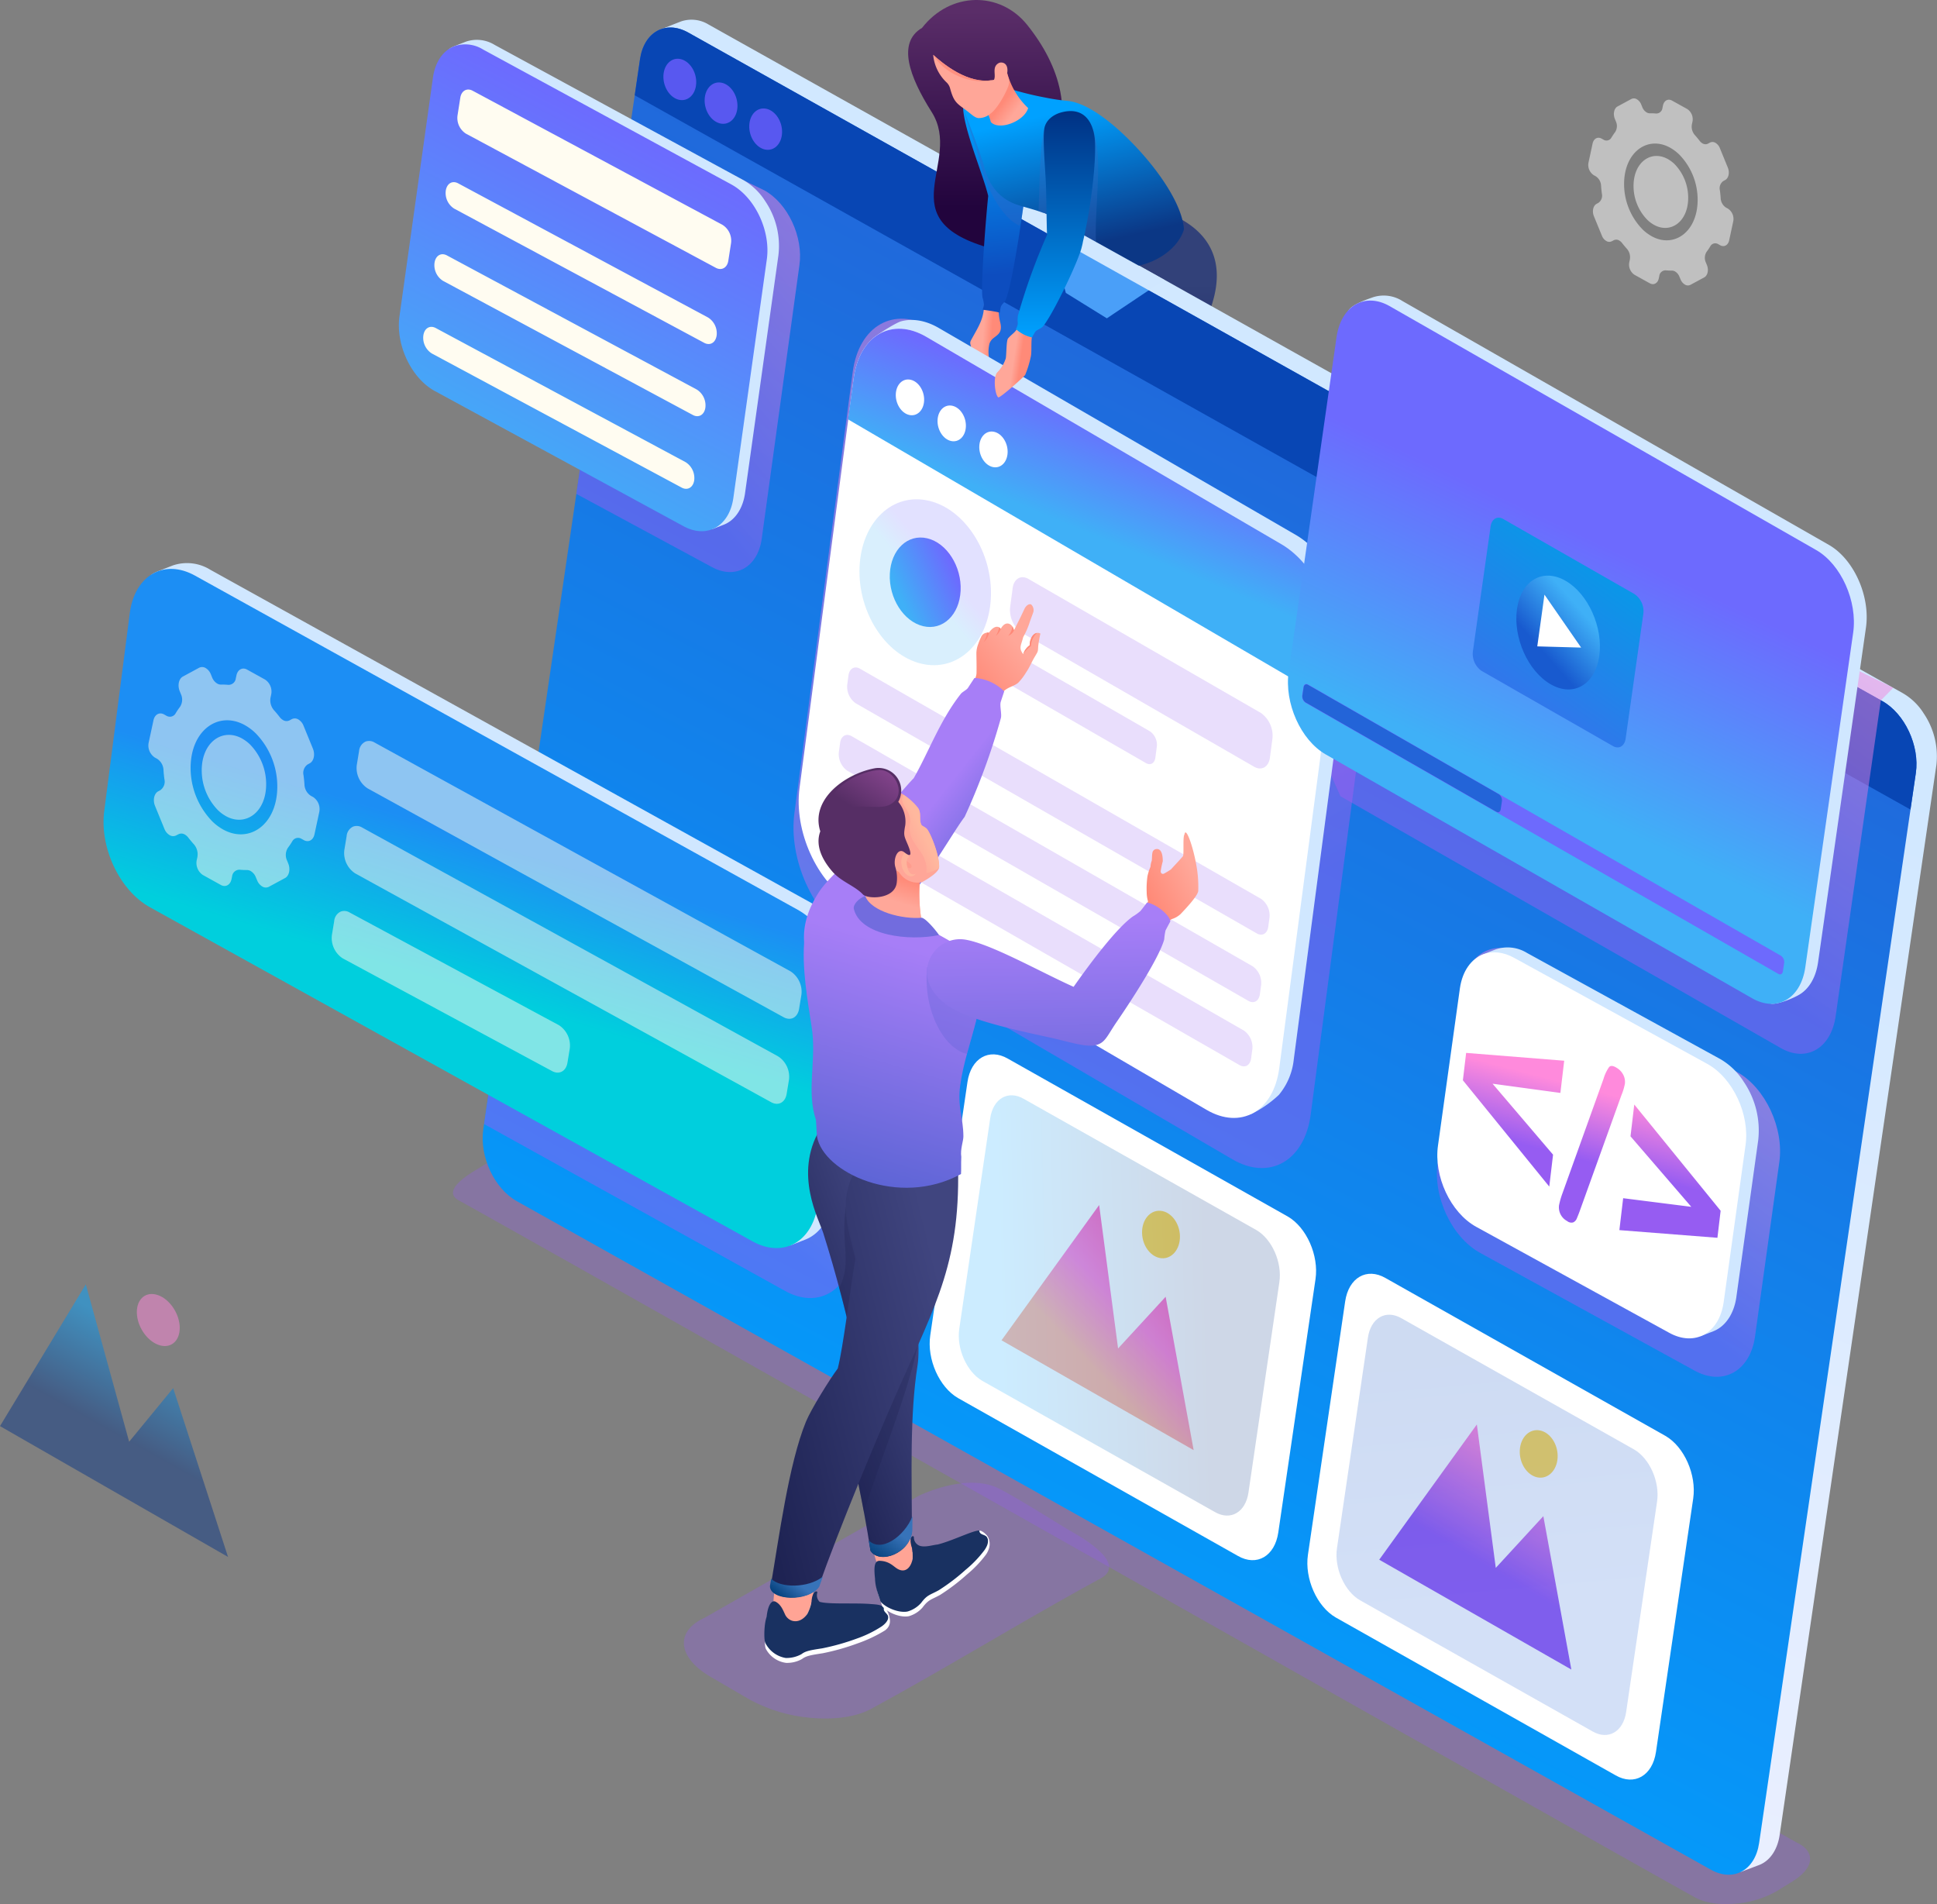 <svg xmlns="http://www.w3.org/2000/svg" xmlns:xlink="http://www.w3.org/1999/xlink" width="566.446" height="556.733" viewBox="0 0 566.446 556.733">
  <rect x="0" y="0" width="566.446" height="556.733" fill="#808080" stroke="none"/>
  <defs>
    <linearGradient id="linear-gradient" x1="0.5" y1="0.176" x2="0.5" y2="0.915" gradientUnits="objectBoundingBox">
      <stop offset="0" stop-color="#324179"/>
      <stop offset="1" stop-color="#0c124d"/>
    </linearGradient>
    <linearGradient id="linear-gradient-2" x1="0.5" y1="0.176" x2="0.499" y2="0.915" xlink:href="#linear-gradient"/>
    <linearGradient id="linear-gradient-3" x1="0.486" y1="0.295" x2="0.346" y2="0.879" gradientUnits="objectBoundingBox">
      <stop offset="0" stop-color="#d1e8ff"/>
      <stop offset="1" stop-color="#eaefff"/>
    </linearGradient>
    <linearGradient id="linear-gradient-4" x1="0.628" y1="0.18" x2="0.338" y2="0.902" gradientUnits="objectBoundingBox">
      <stop offset="0" stop-color="#2364d8"/>
      <stop offset="1" stop-color="#00a1ff"/>
    </linearGradient>
    <linearGradient id="linear-gradient-5" x1="0.403" y1="0.663" x2="0.709" y2="0.148" gradientUnits="objectBoundingBox">
      <stop offset="0" stop-color="#965cf2"/>
      <stop offset="1" stop-color="#ff8adc"/>
    </linearGradient>
    <linearGradient id="linear-gradient-6" x1="0.439" y1="0.643" x2="0.768" y2="0.166" xlink:href="#linear-gradient-5"/>
    <linearGradient id="linear-gradient-7" x1="0.408" y1="0.675" x2="0.716" y2="0.158" xlink:href="#linear-gradient-5"/>
    <linearGradient id="linear-gradient-8" x1="0.532" y1="0.401" x2="0.466" y2="0.605" gradientUnits="objectBoundingBox">
      <stop offset="0" stop-color="#1c8ef4"/>
      <stop offset="1" stop-color="#00cfdd"/>
    </linearGradient>
    <linearGradient id="linear-gradient-9" x1="0.381" y1="0.74" x2="0.822" y2="-0.004" xlink:href="#linear-gradient-5"/>
    <linearGradient id="linear-gradient-10" x1="0.636" y1="0.163" x2="0.33" y2="0.923" gradientUnits="objectBoundingBox">
      <stop offset="0" stop-color="#6d6afe"/>
      <stop offset="1" stop-color="#3fb0f7"/>
    </linearGradient>
    <linearGradient id="linear-gradient-11" x1="0.47" y1="0.583" x2="0.598" y2="0.235" xlink:href="#linear-gradient-5"/>
    <linearGradient id="linear-gradient-12" x1="0.961" y1="0.214" x2="0.547" y2="0.718" gradientUnits="objectBoundingBox">
      <stop offset="0" stop-color="#ff66bc"/>
      <stop offset="0.56" stop-color="#ff8adc"/>
      <stop offset="1" stop-color="#ffbba8"/>
    </linearGradient>
    <linearGradient id="linear-gradient-13" x1="0.775" y1="0.491" x2="0.129" y2="0.512" gradientUnits="objectBoundingBox">
      <stop offset="0" stop-color="#0b3785"/>
      <stop offset="1" stop-color="#00a1ff"/>
    </linearGradient>
    <linearGradient id="linear-gradient-14" x1="0.586" y1="0.591" x2="0.785" y2="0.162" xlink:href="#linear-gradient-5"/>
    <linearGradient id="linear-gradient-15" x1="0.515" y1="0.71" x2="0.471" y2="0.086" gradientUnits="objectBoundingBox">
      <stop offset="0" stop-color="#2364d8"/>
      <stop offset="1" stop-color="#084abf"/>
    </linearGradient>
    <linearGradient id="linear-gradient-16" x1="0.499" y1="0.081" x2="0.501" y2="0.837" gradientUnits="objectBoundingBox">
      <stop offset="0" stop-color="#5a2d68"/>
      <stop offset="1" stop-color="#22043d"/>
    </linearGradient>
    <linearGradient id="linear-gradient-17" x1="0.657" y1="0.509" x2="0.395" y2="0.469" gradientUnits="objectBoundingBox">
      <stop offset="0" stop-color="#ff8a78"/>
      <stop offset="1" stop-color="#ffa799"/>
    </linearGradient>
    <linearGradient id="linear-gradient-18" x1="0.514" y1="0.843" x2="0.496" y2="0.134" gradientUnits="objectBoundingBox">
      <stop offset="0" stop-color="#0d4dbf"/>
      <stop offset="1" stop-color="#00a1ff"/>
    </linearGradient>
    <linearGradient id="linear-gradient-19" x1="0.606" y1="0.853" x2="0.432" y2="0.198" xlink:href="#linear-gradient-13"/>
    <linearGradient id="linear-gradient-20" x1="0.398" y1="0.535" x2="0.622" y2="0.759" xlink:href="#linear-gradient-17"/>
    <linearGradient id="linear-gradient-21" x1="0.601" y1="0.77" x2="0.276" y2="-0.099" xlink:href="#linear-gradient-5"/>
    <linearGradient id="linear-gradient-22" x1="0.626" y1="0.31" x2="0.489" y2="0.566" xlink:href="#linear-gradient-10"/>
    <linearGradient id="linear-gradient-23" x1="0.595" y1="0.393" x2="0.477" y2="0.526" xlink:href="#linear-gradient-10"/>
    <linearGradient id="linear-gradient-24" x1="0.857" y1="0.286" x2="0.181" y2="0.692" xlink:href="#linear-gradient-10"/>
    <linearGradient id="linear-gradient-25" x1="0.555" y1="0.351" x2="0.43" y2="0.687" xlink:href="#linear-gradient-10"/>
    <linearGradient id="linear-gradient-26" x1="0.309" y1="0.829" x2="0.633" y2="0.197" gradientUnits="objectBoundingBox">
      <stop offset="0" stop-color="#3375eb"/>
      <stop offset="1" stop-color="#0b96e8"/>
    </linearGradient>
    <linearGradient id="linear-gradient-27" x1="0.321" y1="0.724" x2="0.675" y2="0.281" gradientUnits="objectBoundingBox">
      <stop offset="0" stop-color="#185acf"/>
      <stop offset="1" stop-color="#3fb0f7"/>
    </linearGradient>
    <linearGradient id="linear-gradient-28" x1="0.662" y1="0.557" x2="0.49" y2="0.513" xlink:href="#linear-gradient-17"/>
    <linearGradient id="linear-gradient-29" x1="0.5" x2="0.5" y2="1" gradientUnits="objectBoundingBox">
      <stop offset="0" stop-color="#002e80"/>
      <stop offset="1" stop-color="#00a1ff"/>
    </linearGradient>
    <linearGradient id="linear-gradient-30" x1="0.704" y1="0.221" x2="0.253" y2="0.779" gradientUnits="objectBoundingBox">
      <stop offset="0" stop-color="#40457f"/>
      <stop offset="1" stop-color="#1e2353"/>
    </linearGradient>
    <linearGradient id="linear-gradient-31" x1="0.644" y1="0.321" x2="0.217" y2="0.982" gradientUnits="objectBoundingBox">
      <stop offset="0" stop-color="#3773b9"/>
      <stop offset="1" stop-color="#003c76"/>
    </linearGradient>
    <linearGradient id="linear-gradient-32" x1="0.851" y1="0.22" x2="-0.056" y2="0.742" xlink:href="#linear-gradient-30"/>
    <linearGradient id="linear-gradient-33" x1="0.587" y1="0.35" x2="0.051" y2="0.693" xlink:href="#linear-gradient-31"/>
    <linearGradient id="linear-gradient-34" x1="0.201" y1="0.854" x2="0.66" y2="0.351" xlink:href="#linear-gradient-17"/>
    <linearGradient id="linear-gradient-35" x1="0.497" y1="0.492" x2="0.704" y2="0.762" gradientUnits="objectBoundingBox">
      <stop offset="0" stop-color="#a77ef7"/>
      <stop offset="1" stop-color="#5e65d6"/>
    </linearGradient>
    <linearGradient id="linear-gradient-36" x1="0.518" y1="0.169" x2="0.379" y2="0.906" xlink:href="#linear-gradient-35"/>
    <linearGradient id="linear-gradient-37" x1="0.603" y1="0.301" x2="0.48" y2="0.661" xlink:href="#linear-gradient-17"/>
    <linearGradient id="linear-gradient-38" x1="0.555" y1="0.429" x2="0.25" y2="0.705" gradientUnits="objectBoundingBox">
      <stop offset="0" stop-color="#ffb89e"/>
      <stop offset="1" stop-color="#ffa799"/>
    </linearGradient>
    <linearGradient id="linear-gradient-39" x1="1.001" y1="0.119" x2="0.284" y2="0.728" gradientUnits="objectBoundingBox">
      <stop offset="0" stop-color="#8a4791"/>
      <stop offset="1" stop-color="#562e65"/>
    </linearGradient>
    <linearGradient id="linear-gradient-40" x1="0.288" y1="0.705" x2="0.792" y2="0.272" xlink:href="#linear-gradient-17"/>
    <linearGradient id="linear-gradient-41" x1="0.495" y1="0.126" x2="0.536" y2="1.56" xlink:href="#linear-gradient-35"/>
    <linearGradient id="linear-gradient-42" x1="0.581" y1="0.584" x2="0.737" y2="0.249" xlink:href="#linear-gradient-13"/>
  </defs>
  <g id="imageHeader" transform="translate(-1191.391 -12.143)">
    <g id="Group_94" data-name="Group 94" transform="translate(1221.668 12.143)">
      <g id="Group_43" data-name="Group 43" transform="translate(267.973 63.636)">
        <path id="Path_318" data-name="Path 318" d="M2162.538,344.407c.306.179.72.307,1.208.563,1.592,3.829,2.194,4.952,1.879,5.334-.256.311-.227.144-.364.914-.187,1.05,3.494,5.593,4.062,7.034a5.242,5.242,0,0,1,.128,3.823,19.771,19.771,0,0,1-3.919,6.642c-1.459,1.641-3.07,2.686-4.468,2.371-1.725-.388-1.43-1.935-1.173-3.464.092-.547,1.132-1.756,1.051-2.294-.461-3.065-2.7-5.74-4.35-8.395-1.413-1.315-3.791-2.7-5.109-4.218-1.9-2.2-2.262-4.508.1-5.853.754-.429,2.652-2.564,3.623-2.484C2157.069,344.534,2160.185,343.031,2162.538,344.407Z" transform="translate(-2098.333 -282.582)" fill="#202249" fill-rule="evenodd"/>
        <path id="Path_319" data-name="Path 319" d="M2013.429,242.591c-1.28,3.486-.282,6.578,2.518,7.909l.055.053c.11.04.224.078.34.118a7,7,0,0,0,.919.29c3.352.994,8.363,1.9,11.426,2.483,12.223,2.334,30.434,3.791,38.988,7.055,3.355-2.465,4.35-7.039,2.154-9.784-9.33-4.446-21.932-10.221-27.217-12.18a15.165,15.165,0,0,0-4.413-.742c7.874-7.1,16.212-14.789,19.453-21.343,2.293-4.639,2.663-11.081,4.259-15.112-12.852,3.762-15.314-3.993-17.675-6.72-2.024,2.968-1.976,2.419-4.026,5.592-6.93,10.731-17.148,25.946-24.1,37.247A18.093,18.093,0,0,0,2013.429,242.591Z" transform="translate(-2012.878 -189.552)" fill-rule="evenodd" fill="url(#linear-gradient)"/>
        <path id="Path_320" data-name="Path 320" d="M2073.8,243.991c-5.242-2.372-10-4.435-12.757-5.458a15.167,15.167,0,0,0-4.413-.742c7.874-7.1,16.212-14.789,19.452-21.343,2.293-4.639,2.663-11.081,4.26-15.112a18.832,18.832,0,0,1-8.618.807l.346,2.51c-9.917,9.875-27.953,32.822-29.63,47.807,6.063,1.412,22.621,3.536,25.275,3.834.692-4.445,3.6-7.988,6.084-12.3Zm-9.038-46.449c-.833-1.123-1.467-2.2-2.094-2.925-1.289,1.889-1.738,2.353-2.422,3.26Z" transform="translate(-2031.312 -189.552)" fill="#1e2353" fill-rule="evenodd" opacity="0.3" style="mix-blend-mode: multiply;isolation: isolate"/>
        <path id="Path_321" data-name="Path 321" d="M2113.521,469.958c1.8,2.5-3.063,15.068-4.249,17.714-1.046,2.333-.713,3.765,1.761,3.8,1.948.029,5.043-2.733,6.929-4.539,3.537-3.389,3.74-6.841,4.766-8.312l1.205-.386c.88-.5,3.488-3.9,3.628-5.187a28.358,28.358,0,0,0-1.342-3.5c-1.924-3.552-2.347-2-4.882-4.17C2118.445,467.474,2120.5,468.312,2113.521,469.958Z" transform="translate(-2072.632 -358.374)" fill="#202249" fill-rule="evenodd"/>
        <path id="Path_322" data-name="Path 322" d="M2058.4,249.685c5.28,10.222,18.412,33.272,23.051,43.518,4.09.863,8.237-1.526,8.6-4.742-2.985-9.825-7.831-26-10.226-31.157a68.711,68.711,0,0,0-7.2-11.421c7.8-10.915,20.162-28.1,23.731-38.173,4.856-13.7-.717-21.524-8.2-25.83-2.659-1.53-5.523.924-6.875-.716a109.451,109.451,0,0,0-7.947,22.332c-2.606,10.633-15.032,33.2-15.972,40.784a8.217,8.217,0,0,0,.746,4.292C2058.179,248.933,2058.276,249.3,2058.4,249.685Z" transform="translate(-2040.592 -181.165)" fill-rule="evenodd" fill="url(#linear-gradient-2)"/>
      </g>
      <path id="Path_323" data-name="Path 323" d="M1965.471,1103.882,1606.063,901.731c-4.536-2.066-11.2-4.013-15.652-1.3l-11.384,6.952c-2.29,1.4-9.821,6.04-4.785,8.772,14.82,8.038,346.681,195.738,361.729,203.9,2.846,1.544,7.01,2.1,11.38,1.73a28.63,28.63,0,0,0,12.326-3.688l4.547-2.81c3.215-1.987,5-4.155,5.167-6.233C1969.559,1107.029,1968.255,1105.149,1965.471,1103.882Z" transform="translate(-1470.353 -565.167)" fill="#955cf1" fill-rule="evenodd" opacity="0.3"/>
      <g id="Group_46" data-name="Group 46" transform="translate(110.865 5.738)">
        <path id="Path_324" data-name="Path 324" d="M1747.581,28.823a9.524,9.524,0,0,0-8.1-.9l-6.082,2.376c-2.208,11.429,313.185,535.778,316.006,538.684l5.428-2.049c3.564-1.4,5.433-5.114,5.957-8.72l45.831-312.844a.157.157,0,0,0,.006-.035A22.349,22.349,0,0,0,2102.9,230.2a17.607,17.607,0,0,0-6.122-5.9Z" transform="translate(-1681.505 -27.382)" fill-rule="evenodd" fill="url(#linear-gradient-3)"/>
        <path id="Path_325" data-name="Path 325" d="M2004.855,230.427l-349.19-195.47c-6.6-3.66-12.894-.146-14.06,7.821l-45.832,312.845c-1.167,7.967,3.224,17.4,9.828,21.062l349.193,195.47c6.6,3.661,12.908.155,14.075-7.81L2014.7,251.5C2015.869,243.532,2011.46,234.089,2004.855,230.427Z" transform="translate(-1595.585 -31.201)" fill-rule="evenodd" fill="url(#linear-gradient-4)"/>
        <g id="Group_45" data-name="Group 45" transform="translate(44.474 2.306)">
          <path id="Path_326" data-name="Path 326" d="M2078.509,230.428,1729.319,34.957c-6.6-3.66-12.894-.146-14.06,7.821l-1.546,10.55L2086.791,262.17l1.563-10.673C2089.522,243.532,2085.114,234.089,2078.509,230.428Z" transform="translate(-1713.713 -33.508)" fill="#0846b4" fill-rule="evenodd"/>
          <g id="Group_44" data-name="Group 44" transform="translate(8.382 9.135)">
            <path id="Path_327" data-name="Path 327" d="M1741.028,57.873c2.649.606,4.683,3.759,4.543,7.043s-2.4,5.455-5.047,4.848-4.682-3.759-4.543-7.043S1738.38,57.267,1741.028,57.873Z" transform="translate(-1735.975 -57.772)" fill="#5858f0" fill-rule="evenodd"/>
            <path id="Path_328" data-name="Path 328" d="M1773.058,76.269c2.648.605,4.682,3.759,4.543,7.043s-2.4,5.455-5.047,4.849-4.683-3.759-4.543-7.043S1770.41,75.663,1773.058,76.269Z" transform="translate(-1755.945 -69.242)" fill="#5858f0" fill-rule="evenodd"/>
            <path id="Path_329" data-name="Path 329" d="M1807.716,96.475c2.648.606,4.682,3.759,4.543,7.043s-2.4,5.455-5.047,4.849-4.682-3.759-4.543-7.043S1805.068,95.869,1807.716,96.475Z" transform="translate(-1777.556 -81.84)" fill="#5858f0" fill-rule="evenodd"/>
          </g>
        </g>
      </g>
      <path id="Path_330" data-name="Path 330" d="M2424.536,784.563l-62.727-34.437c-3.639-2.016-7.2-2.3-10.177-1.141-3.816,1.486-6.67,5.346-7.494,10.97l-7.11,51.012c-1.467,10.013,4.052,21.87,12.351,26.472l62.73,34.437c8.3,4.6,16.224.194,17.691-9.817l7.108-51.015C2438.376,801.034,2432.835,789.164,2424.536,784.563Z" transform="translate(-1946.868 -471.145)" fill-rule="evenodd" opacity="0.5" fill="url(#linear-gradient-5)" style="mix-blend-mode: multiply;isolation: isolate"/>
      <path id="Path_331" data-name="Path 331" d="M2267.507,368.064l137.537,67.082-3.643,3.72-13.2,92.267c-1.347,9.464-8.548,13.659-16.066,9.358l-128.739-73.607-11.181-24.943Z" transform="translate(-1881.662 -234.062)" fill-rule="evenodd" opacity="0.5" fill="url(#linear-gradient-6)" style="mix-blend-mode: multiply;isolation: isolate"/>
      <g id="Group_50" data-name="Group 50" transform="translate(0 164.609)">
        <path id="Path_332" data-name="Path 332" d="M1698.565,668.112l-85.032-47.134-2.844,4.339-13.962,95.1,88.072,48.818c9.323,5.165,18.218.218,19.865-11.023l7.793-60.369C1714.107,686.607,1707.885,673.278,1698.565,668.112Z" transform="translate(-1485.433 -556.365)" fill-rule="evenodd" opacity="0.5" fill="url(#linear-gradient-7)" style="mix-blend-mode: multiply;isolation: isolate"/>
        <g id="Group_49" data-name="Group 49">
          <g id="Group_47" data-name="Group 47">
            <path id="Path_333" data-name="Path 333" d="M1533.345,581.96,1523.187,648.7l1.612.2,4.4-1.707c4.822-1.9,7.352-6.92,8.059-11.8l7.473-57.872a.3.3,0,0,0,.007-.047c1.01-7.118-1.129-14.529-5.044-20.477a23.824,23.824,0,0,0-8.283-7.987l-176.249-97.694a12.88,12.88,0,0,0-10.961-1.224l-3.877,1.514c-1.951.733-2.555,1.319-2.542,1.441C1339.607,470.1,1535.913,564.466,1533.345,581.96Z" transform="translate(-1323.976 -449.359)" fill="#d0e7ff" fill-rule="evenodd"/>
            <path id="Path_334" data-name="Path 334" d="M1504.114,553.619l-176.245-97.695c-3.917-2.17-7.752-2.477-10.957-1.228-4.108,1.6-7.181,5.755-8.068,11.81l-7.472,57.874c-1.581,10.78,4.361,23.545,13.3,28.5l176.248,97.7c8.938,4.952,17.466.209,19.046-10.569l7.471-57.877C1519.015,571.35,1513.05,558.572,1504.114,553.619Z" transform="translate(-1301.119 -452.229)" fill-rule="evenodd" fill="url(#linear-gradient-8)"/>
          </g>
          <g id="Group_48" data-name="Group 48" transform="translate(13.111 30.419)">
            <path id="Path_335" data-name="Path 335" d="M1612.513,654.924l-121.634-66.9a3.049,3.049,0,0,0-2.62-.292,3.356,3.356,0,0,0-1.928,2.823l-.671,4.061a7.108,7.108,0,0,0,3.178,6.812l121.635,66.9c2.137,1.183,4.176.05,4.553-2.527l.671-4.063a7.111,7.111,0,0,0-3.184-6.814Zm-67.735,15.737a7.112,7.112,0,0,1,3.184,6.815l-.671,4.062c-.378,2.576-2.415,3.71-4.553,2.526l-61.173-32.928a7.107,7.107,0,0,1-3.178-6.812l.671-4.06a3.359,3.359,0,0,1,1.929-2.824,3.053,3.053,0,0,1,2.619.293l61.173,32.929Zm64.1,9.119a7.11,7.11,0,0,1,3.184,6.814l-.671,4.062c-.377,2.577-2.416,3.71-4.553,2.528l-121.634-66.9a7.106,7.106,0,0,1-3.179-6.812l.672-4.061a3.358,3.358,0,0,1,1.928-2.824,3.054,3.054,0,0,1,2.62.292Z" transform="translate(-1424.719 -565.943)" fill="#fffcf1" fill-rule="evenodd" opacity="0.5"/>
            <path id="Path_336" data-name="Path 336" d="M1363.339,551.049c-5.751-3.189-11.853,1.112-11.79,9.434a16.652,16.652,0,0,0,4.738,11.522,11.278,11.278,0,0,0,2.331,1.747c5.741,3.182,11.814-1.116,11.77-9.4a16.615,16.615,0,0,0-4.7-11.541,11.455,11.455,0,0,0-2.35-1.762ZM1357.8,577.66a15.236,15.236,0,0,1-3.129-2.341,22.44,22.44,0,0,1-6.374-15.5c-.069-11.163,8.119-16.963,15.85-12.679a15.124,15.124,0,0,1,3.172,2.384,22.279,22.279,0,0,1,6.329,15.492c.048,11.133-8.128,16.922-15.848,12.643Zm26.333-9.485a4.222,4.222,0,0,1,1.784,4.391l-1.405,6.539c-.36,1.667-1.741,2.414-3.09,1.669l-.688-.383a1.929,1.929,0,0,0-2.723.751,20.786,20.786,0,0,1-1.251,1.857,3.859,3.859,0,0,0-.279,3.7l.362.887c.693,1.689.278,3.615-.917,4.262l-4.735,2.558a1.953,1.953,0,0,1-1.919-.069,3.661,3.661,0,0,1-1.536-1.847l-.366-.866a3.628,3.628,0,0,0-1.522-1.824,2.214,2.214,0,0,0-1.137-.291c-.669,0-1.35-.023-2.024-.085a2.168,2.168,0,0,0-2.26,1.941l-.18.853c-.36,1.666-1.743,2.413-3.09,1.669l-5.278-2.927a4.219,4.219,0,0,1-1.79-4.373l.183-.851a4.458,4.458,0,0,0-1.031-3.766c-.569-.626-1.1-1.272-1.625-1.937a3.3,3.3,0,0,0-1.006-.9,1.936,1.936,0,0,0-1.9-.071l-.619.318a1.955,1.955,0,0,1-1.921-.066,3.67,3.67,0,0,1-1.536-1.847l-2.743-6.7c-.69-1.689-.275-3.616.916-4.261l.626-.339a3.048,3.048,0,0,0,1.206-3.188c-.127-.9-.216-1.8-.272-2.7a4.087,4.087,0,0,0-1.855-3.286l-.688-.383a4.216,4.216,0,0,1-1.79-4.371l1.408-6.539c.363-1.687,1.746-2.435,3.092-1.687l.688.381a1.926,1.926,0,0,0,2.723-.75,19.627,19.627,0,0,1,1.254-1.856,3.83,3.83,0,0,0,.273-3.686l-.362-.885c-.685-1.707-.276-3.617.921-4.279l4.735-2.561a1.961,1.961,0,0,1,1.919.069,3.674,3.674,0,0,1,1.537,1.848l.362.884A3.619,3.619,0,0,0,1356.1,535a2.185,2.185,0,0,0,1.137.293,16.543,16.543,0,0,1,2.026.067,2.135,2.135,0,0,0,2.256-1.922l.183-.854c.362-1.687,1.747-2.434,3.092-1.687l5.28,2.927a4.219,4.219,0,0,1,1.783,4.389l-.183.854a4.4,4.4,0,0,0,1.023,3.738q.852.939,1.636,1.965a3.277,3.277,0,0,0,1.007.9,1.931,1.931,0,0,0,1.9.072l.626-.337a1.95,1.95,0,0,1,1.918.069,3.66,3.66,0,0,1,1.538,1.847l2.741,6.7c.688,1.708.277,3.617-.919,4.279l-.626.337a3.027,3.027,0,0,0-1.2,3.172q.185,1.348.273,2.7a4.083,4.083,0,0,0,1.854,3.289Z" transform="translate(-1335.943 -530.153)" fill="#fffcf1" fill-rule="evenodd" opacity="0.5"/>
          </g>
        </g>
      </g>
      <g id="Group_52" data-name="Group 52" transform="translate(86.358 11.628)">
        <path id="Path_337" data-name="Path 337" d="M1723.348,129.52l-38.038-18.388L1670.3,205.077l-1.933,13.2,39.55,21.342c6.872,3.807,13.43.16,14.644-8.127l11.031-80.047C1734.805,143.154,1730.218,133.329,1723.348,129.52Z" transform="translate(-1616.457 -85.491)" fill-rule="evenodd" opacity="0.5" fill="url(#linear-gradient-9)" style="mix-blend-mode: multiply;isolation: isolate"/>
        <g id="Group_51" data-name="Group 51">
          <path id="Path_338" data-name="Path 338" d="M1657.019,109.4l-11.853,76.577,1.24.151,3.382-1.314c3.707-1.46,5.653-5.32,6.2-9.072l9.788-69.759a.246.246,0,0,0,0-.037A23.244,23.244,0,0,0,1661.9,90.2a18.319,18.319,0,0,0-6.369-6.142l-72.742-39.53a9.907,9.907,0,0,0-8.43-.942l-2.981,1.164c-1.5.564-1.965,1.016-1.954,1.108C1570.827,58.972,1658.993,95.944,1657.019,109.4Z" transform="translate(-1554.766 -43.027)" fill="#d0e7ff" fill-rule="evenodd"/>
          <path id="Path_339" data-name="Path 339" d="M1627.847,87.6l-72.739-39.53a9.822,9.822,0,0,0-8.425-.944c-3.159,1.23-5.522,4.426-6.2,9.082l-9.788,69.761c-1.214,8.29,3.355,18.1,10.225,21.914l72.743,39.53c6.871,3.807,13.429.16,14.643-8.127l9.786-69.763C1639.3,101.238,1634.717,91.412,1627.847,87.6Z" transform="translate(-1530.495 -45.233)" fill-rule="evenodd" fill="url(#linear-gradient-10)"/>
          <path id="Path_340" data-name="Path 340" d="M1626.161,190.637l-73.079-39.226c-1.687-.905-3.3.027-3.624,2.119a5.424,5.424,0,0,0,2.464,5.312L1625,198.067c1.686.907,3.329-.013,3.655-2.106a5.477,5.477,0,0,0-2.492-5.324Zm3.267-21.235a5.479,5.479,0,0,1,2.492,5.324c-.327,2.093-1.969,3.012-3.655,2.106l-73.076-39.225a5.422,5.422,0,0,1-2.463-5.312c.327-2.092,1.936-3.024,3.623-2.119l73.079,39.225Zm7.517-48.155-73.079-39.225c-1.684-.907-3.3.026-3.61,2.048l-.815,5.194a5.436,5.436,0,0,0,2.465,5.31l73.079,39.226c1.682.9,3.324-.013,3.642-2.035l.809-5.194a5.469,5.469,0,0,0-2.492-5.324Zm-4.23,27.088a5.431,5.431,0,0,1,2.5,5.292c-.336,2.13-1.97,3.009-3.652,2.1L1558.483,116.5a5.373,5.373,0,0,1-2.472-5.271c.335-2.128,1.942-3.025,3.625-2.124Z" transform="translate(-1542.284 -67.123)" fill="#fffcf1" fill-rule="evenodd"/>
        </g>
      </g>
      <g id="Group_53" data-name="Group 53" transform="translate(390.041 276.995)">
        <path id="Path_341" data-name="Path 341" d="M2440.783,808.053l-8.646,53.332,1.348.164,3.677-1.428c4.031-1.588,6.147-5.786,6.738-9.866l6.4-45.918a.23.23,0,0,0,.006-.04,25.282,25.282,0,0,0-4.218-17.122,19.927,19.927,0,0,0-6.926-6.679l-56.469-31a10.772,10.772,0,0,0-9.166-1.024l-3.242,1.267c-1.631.613-2.136,1.1-2.125,1.2C2369.689,765.207,2442.929,793.425,2440.783,808.053Z" transform="translate(-2356.467 -747.867)" fill="#d0e7ff" fill-rule="evenodd"/>
        <path id="Path_342" data-name="Path 342" d="M2416.088,784.355l-56.466-31c-3.275-1.815-6.482-2.071-9.161-1.027-3.435,1.338-6,4.813-6.746,9.876l-6.4,45.92c-1.321,9.014,3.647,19.687,11.118,23.829l56.469,31c7.474,4.141,14.6.175,15.925-8.837l6.4-45.923C2428.548,799.182,2423.559,788.5,2416.088,784.355Z" transform="translate(-2337.102 -750.267)" fill="#fff" fill-rule="evenodd"/>
        <path id="Path_343" data-name="Path 343" d="M2403.879,836.245a4.507,4.507,0,0,1,.466,2.628,17.229,17.229,0,0,1-1.026,3.362l-12.031,33.418c-.389,1.116-.745,1.966-1,2.577a2.047,2.047,0,0,1-1.089,1.167,1.947,1.947,0,0,1-1.737-.4,4.529,4.529,0,0,1-2.374-4.608,23.638,23.638,0,0,1,.994-3.484l12-33.435a12.058,12.058,0,0,1,1.615-3.455c.437-.543,1.193-.474,2.207.153a5.044,5.044,0,0,1,1.978,2.081Zm3.211,8.68-1.1,9.294,17.777,20.619-19.926-2.523-1.107,9.334,28.674,2.242.938-7.91-25.254-31.054Zm-50.118-7.09,25.262,31.087,1.107-9.334-17.693-20.751,19.835,2.695,1.117-9.414-28.68-2.289Z" transform="translate(-2349.491 -798.972)" fill-rule="evenodd" fill="url(#linear-gradient-11)"/>
      </g>
      <g id="Group_60" data-name="Group 60" transform="translate(241.588 308.279)">
        <g id="Group_56" data-name="Group 56">
          <path id="Path_344" data-name="Path 344" d="M1953.857,839.047c1.015-6.942,6.3-10.009,11.808-6.837l81.843,46.15c5.5,3.169,9.143,11.38,8.128,18.322l-10.887,74.085c-1.015,6.942-6.309,10.006-11.809,6.837L1951.1,931.455c-5.507-3.173-9.144-11.381-8.128-18.322Z" transform="translate(-1942.8 -830.958)" fill="#fff" fill-rule="evenodd"/>
          <g id="Group_55" data-name="Group 55" transform="translate(8.518 11.971)">
            <g id="Group_54" data-name="Group 54" transform="translate(12.497 32.091)">
              <path id="Path_345" data-name="Path 345" d="M1998.618,987.535l28.55-39.546,5.536,41.935,13.908-15.119,8.191,44.843Z" transform="translate(-1998.618 -947.989)" fill-rule="evenodd" fill="url(#linear-gradient-12)"/>
              <path id="Path_346" data-name="Path 346" d="M2113.705,952.5c3.052.622,5.351,4.2,5.133,7.982s-2.869,6.352-5.922,5.73-5.351-4.2-5.134-7.982S2110.652,951.874,2113.705,952.5Z" transform="translate(-2066.674 -950.741)" fill="#ffdb59" fill-rule="evenodd"/>
            </g>
            <path id="Path_347" data-name="Path 347" d="M1974.612,869.473c.844-5.768,5.236-8.317,9.812-5.68l68,38.345c4.57,2.633,7.6,9.456,6.754,15.224l-9.045,61.557c-.844,5.767-5.242,8.314-9.813,5.681l-68-38.345c-4.575-2.636-7.6-9.457-6.754-15.224Z" transform="translate(-1965.425 -862.753)" fill-rule="evenodd" opacity="0.2" fill="url(#linear-gradient-13)"/>
          </g>
        </g>
        <g id="Group_59" data-name="Group 59" transform="translate(110.452 64.151)">
          <path id="Path_348" data-name="Path 348" d="M2247.227,1009.436c1.016-6.942,6.3-10.01,11.808-6.837l81.843,46.15c5.5,3.169,9.143,11.38,8.128,18.322l-10.886,74.086c-1.016,6.941-6.309,10.006-11.81,6.837l-81.842-46.15c-5.507-3.173-9.144-11.381-8.129-18.322Z" transform="translate(-2236.17 -1001.348)" fill="#fff" fill-rule="evenodd"/>
          <g id="Group_58" data-name="Group 58" transform="translate(8.519 11.971)">
            <g id="Group_57" data-name="Group 57" transform="translate(12.497 32.091)">
              <path id="Path_349" data-name="Path 349" d="M2291.99,1157.924l28.549-39.546,5.536,41.935,13.908-15.119,8.19,44.843Z" transform="translate(-2291.99 -1118.379)" fill-rule="evenodd" fill="url(#linear-gradient-14)"/>
              <path id="Path_350" data-name="Path 350" d="M2407.076,1122.885c3.053.622,5.351,4.2,5.134,7.982s-2.87,6.352-5.922,5.731-5.351-4.2-5.134-7.982S2404.023,1122.264,2407.076,1122.885Z" transform="translate(-2360.045 -1121.131)" fill="#ffdb59" fill-rule="evenodd"/>
            </g>
            <path id="Path_351" data-name="Path 351" d="M2267.983,1039.863c.843-5.768,5.236-8.317,9.811-5.68l68,38.345c4.57,2.634,7.6,9.456,6.753,15.224l-9.045,61.556c-.843,5.767-5.241,8.314-9.812,5.681l-68-38.345c-4.575-2.636-7.6-9.457-6.753-15.224Z" transform="translate(-2258.796 -1033.143)" fill-rule="evenodd" opacity="0.2" fill="url(#linear-gradient-15)"/>
          </g>
        </g>
      </g>
      <g id="Group_66" data-name="Group 66" transform="translate(235.293)">
        <path id="Path_352" data-name="Path 352" d="M1930.137,20.3c-7.284,4.275-3.794,14.154,2.824,24.6,9.391,14.817-13.338,31.494,17.556,39.931-3.218-9.042,10.17-12.352,16.749-24.7,7.59-14.247,3.382-28.537-6.369-40.707C1952.957,9.512,1938.431,9.639,1930.137,20.3Z" transform="translate(-1926.077 -12.143)" fill-rule="evenodd" fill="url(#linear-gradient-16)"/>
        <g id="Group_62" data-name="Group 62" transform="translate(16.078 24.895)">
          <path id="Path_353" data-name="Path 353" d="M1974.642,261.493l1.781,6.715c.559,1.439.9,1.826,2.962.894,1.128-.548.773-2.9.461-4.615a10.1,10.1,0,0,1,.077-4.24,3.481,3.481,0,0,1,1.3-1.766c1.234-.992,2.679-1.654,1.79-4.805a16.356,16.356,0,0,1-.388-4.579l-4.3-.283c.1,3.841-1.607,6.431-3.385,9.663C1974.074,260.039,1974.263,259.746,1974.642,261.493Z" transform="translate(-1972.237 -184.603)" fill-rule="evenodd" fill="url(#linear-gradient-17)"/>
          <g id="Group_61" data-name="Group 61">
            <path id="Path_354" data-name="Path 354" d="M1986.515,112.526l-.031-.215a3.639,3.639,0,0,0-.136-.924c-1.093-7.3-3.317-19.612-5.048-26.031-3.024-11.209-12.615-7.335-12.517-.646.094,6.329,5.981,20.034,7.337,25.972-.483,4.326-2.288,25.932-1.664,29.706a8.25,8.25,0,0,1,.4,1.978,7.2,7.2,0,0,1-.366,1.561c1.695.225,3.389.465,5.056.857a10.519,10.519,0,0,1,.252-1.681c.289-.813,1.035-1.229,1.371-1.918,1.654-3.384,4.387-21.145,5.14-26.926A7.19,7.19,0,0,0,1986.515,112.526Z" transform="translate(-1968.782 -78.266)" fill-rule="evenodd" fill="url(#linear-gradient-18)"/>
            <path id="Path_355" data-name="Path 355" d="M1985.377,129.494a33.915,33.915,0,0,0,1.361-8.531c-.016-4.452-1.7-8.135-2.219-10.962l-15.554-15.482c.1,2.9,3.482,10.624,4.869,16.326C1976,119.742,1980.708,127.4,1985.377,129.494Z" transform="translate(-1968.897 -88.4)" fill="#3469c0" fill-rule="evenodd" opacity="0.35" style="mix-blend-mode: multiply;isolation: isolate"/>
          </g>
        </g>
        <path id="Path_356" data-name="Path 356" d="M2033.2,118.206c-2.193,7.25-12.49,12.964-22.807,10.692-2.464-2.739-3.195-1.888-5.448-4.1-2.051-2.01-4.581-4.759-8.122-8.35-1.968-3.09-9.733-4.353-13.159-5.7-3.871-1.519-7.305-4.682-8.905-10.831-.776-2.982-4.155-12.106-5.37-15.147-3.513-8.792,4.106-12.078,9.261-8.823a94.644,94.644,0,0,0,14.173,3.776,59.733,59.733,0,0,0,6.288.935c4.281.414,8.93,3.539,12.254,6.186C2020.3,93.964,2032.418,108.263,2033.2,118.206Z" transform="translate(-1952.526 -51.161)" fill-rule="evenodd" fill="url(#linear-gradient-19)"/>
        <g id="Group_64" data-name="Group 64" transform="translate(7.323 16.027)">
          <path id="Path_357" data-name="Path 357" d="M1992.092,68.572a21.857,21.857,0,0,0,6.134,10.347c-1.09,3.9-8.54,6.716-10.911,4.079a13.862,13.862,0,0,0-.69-2.069c-.391-1.145-.78-2.149-1.114-2.951Z" transform="translate(-1970.458 -63.354)" fill-rule="evenodd" fill="url(#linear-gradient-20)"/>
          <g id="Group_63" data-name="Group 63" transform="translate(0 0)">
            <path id="Path_358" data-name="Path 358" d="M1945.528,54.712a12.646,12.646,0,0,0,3.869,8.021,3.72,3.72,0,0,1,1.078,1.792c.969,3.544,1.732,4.268,4,5.888,2.21,1.576,3.038,2.667,4.3,2.8a5.217,5.217,0,0,0,3.438-1.244c1.942-1.39,4.118-5.193,5.139-7.7.757-1.862.288-2.329-.192-4.1.56-3.25-1.687-3.455-2.436-3.054-2.146,1.152-.705,3.531-1.418,4.9C1955.764,63.68,1947.959,56.914,1945.528,54.712Z" transform="translate(-1945.528 -54.712)" fill="#ffa698" fill-rule="evenodd"/>
            <path id="Path_359" data-name="Path 359" d="M1945.528,54.712c4.192,6.978,13.418,8.74,17.782,7.3C1955.764,63.68,1947.959,56.914,1945.528,54.712Z" transform="translate(-1945.528 -54.712)" fill="#ff9080" fill-rule="evenodd"/>
          </g>
        </g>
        <path id="Path_360" data-name="Path 360" d="M2045.3,142.18a1.746,1.746,0,0,1-.19.037,14.515,14.515,0,0,1-3.494-2.343c-2.051-2.01-4.581-4.759-8.122-8.35-1-1.574-3.512-2.675-6.184-3.553.422-7.218.235-23.713,2.6-25.86,3.266-2.962,7.76-4.931,11.511-1.076C2048.509,108.311,2041.458,135.24,2045.3,142.18Z" transform="translate(-1989.198 -66.234)" fill="#3469c0" fill-rule="evenodd" opacity="0.35" style="mix-blend-mode: multiply;isolation: isolate"/>
        <g id="Group_65" data-name="Group 65" transform="translate(39.581 62.224)">
          <path id="Path_361" data-name="Path 361" d="M2041.14,207.094l-4.485-16.878,3.1-2.762,28.311,15.889-2.634,2.954-12.3,8.228Z" transform="translate(-2034.604 -183.674)" fill="#4a9ff8" fill-rule="evenodd"/>
          <path id="Path_362" data-name="Path 362" d="M2033.271,184l-2.063-6.589,35.33,19.61-4.551,3.045Z" transform="translate(-2031.208 -177.416)" fill="#d0e7ff" fill-rule="evenodd"/>
        </g>
      </g>
      <g id="Group_75" data-name="Group 75" transform="translate(201.766 93.188)">
        <path id="Path_363" data-name="Path 363" d="M1854.347,275.218c1.833-13.523,12.093-19.346,22.914-12.977L1989.029,327.5c10.81,6.362,18.1,22.51,16.271,36.033l-17.035,128.905c-1.832,13.522-12.1,19.339-22.916,12.977l-111.766-65.258c-10.824-6.368-18.105-22.511-16.273-36.032Z" transform="translate(-1837.028 -259.659)" fill-rule="evenodd" opacity="0.5" fill="url(#linear-gradient-21)" style="mix-blend-mode: multiply;isolation: isolate"/>
        <g id="Group_74" data-name="Group 74" transform="translate(1.512 0.359)">
          <path id="Path_364" data-name="Path 364" d="M1866.9,275.069c.2-1.461.486-7.993,2.24-9.32,2.365-1.793,6.682-4.4,7.959-4.742,3.329-.89,7.171-.3,11.093,2l104.44,60.522c10.045,5.912,16.822,20.917,15.119,33.482L1991.926,476.8a19.285,19.285,0,0,1-4.342,10.367,32.251,32.251,0,0,1-7.851,5.5c-2.992,1.547-7.2-2.688-9.1-3.805l-104.437-60.523c-10.059-5.917-16.824-20.917-15.121-33.481Z" transform="translate(-1847.134 -260.611)" fill="#d0e7ff" fill-rule="evenodd"/>
          <path id="Path_365" data-name="Path 365" d="M1857.138,281.89c1.7-12.566,11.236-17.977,21.292-12.059l103.856,60.639c10.045,5.912,16.822,20.916,15.119,33.482l-15.829,119.781c-1.7,12.564-11.248,17.97-21.294,12.058l-103.854-60.639c-10.058-5.917-16.824-20.917-15.121-33.481Z" transform="translate(-1841.045 -264.864)" fill="#fff" fill-rule="evenodd"/>
          <g id="Group_68" data-name="Group 68" transform="translate(14.451 2.568)">
            <path id="Path_366" data-name="Path 366" d="M1881.071,281.89c1.7-12.566,11.236-17.977,21.292-12.059l103.856,60.639c10.045,5.912,16.822,20.916,15.119,33.482l-1.621,11.9-140.288-81.911Z" transform="translate(-1879.429 -267.432)" fill-rule="evenodd" fill="url(#linear-gradient-22)"/>
            <g id="Group_67" data-name="Group 67" transform="translate(13.95 14.834)">
              <path id="Path_367" data-name="Path 367" d="M1920.869,306.925c2.288.542,4.035,3.283,3.9,6.121s-2.094,4.7-4.382,4.157-4.035-3.283-3.9-6.122S1918.582,306.383,1920.869,306.925Z" transform="translate(-1916.48 -306.831)" fill="#fff" fill-rule="evenodd"/>
              <path id="Path_368" data-name="Path 368" d="M1953.3,327.141c2.288.543,4.035,3.283,3.9,6.122s-2.095,4.7-4.382,4.157-4.035-3.283-3.9-6.121S1951.011,326.6,1953.3,327.141Z" transform="translate(-1936.7 -319.436)" fill="#fff" fill-rule="evenodd"/>
              <path id="Path_369" data-name="Path 369" d="M1985.727,347.357c2.288.543,4.035,3.283,3.9,6.122s-2.094,4.7-4.382,4.157-4.035-3.283-3.9-6.121S1983.44,346.815,1985.727,347.357Z" transform="translate(-1956.92 -332.041)" fill="#fff" fill-rule="evenodd"/>
            </g>
          </g>
          <g id="Group_73" data-name="Group 73" transform="translate(9.15 52.439)">
            <g id="Group_71" data-name="Group 71" transform="translate(8.631)">
              <g id="Group_69" data-name="Group 69">
                <path id="Path_370" data-name="Path 370" d="M1908.616,400.328c10.6,2.514,18.7,15.216,18.088,28.371s-9.707,21.782-20.309,19.267-18.7-15.216-18.088-28.371S1898.013,397.814,1908.616,400.328Z" transform="translate(-1888.274 -399.893)" fill-rule="evenodd" opacity="0.2" fill="url(#linear-gradient-23)"/>
                <path id="Path_371" data-name="Path 371" d="M1922.781,429.816c5.716,1.356,10.082,8.2,9.752,15.3s-5.233,11.744-10.95,10.388-10.082-8.2-9.752-15.3S1917.064,428.461,1922.781,429.816Z" transform="translate(-1902.951 -418.404)" fill-rule="evenodd" fill="url(#linear-gradient-24)"/>
              </g>
              <g id="Group_70" data-name="Group 70" transform="translate(41.637 22.787)">
                <path id="Path_372" data-name="Path 372" d="M2005.966,463.592c.378-2.795,2.494-3.965,4.726-2.608l67.883,39.129a8.168,8.168,0,0,1,3.353,7.52l-.734,5.528c-.379,2.794-2.5,3.963-4.726,2.608l-67.883-39.13a8.163,8.163,0,0,1-3.353-7.52Z" transform="translate(-2002.798 -460.418)" fill="#955cf1" fill-rule="evenodd" opacity="0.2"/>
                <path id="Path_373" data-name="Path 373" d="M1999.334,519.751c.224-1.65,1.473-2.341,2.791-1.54l40.086,23.106a4.824,4.824,0,0,1,1.979,4.441l-.433,3.264c-.224,1.65-1.475,2.34-2.791,1.54l-40.085-23.106a4.822,4.822,0,0,1-1.98-4.441Z" transform="translate(-1998.865 -496.244)" fill="#955cf1" fill-rule="evenodd" opacity="0.2"/>
              </g>
            </g>
            <g id="Group_72" data-name="Group 72" transform="translate(0 49.167)">
              <path id="Path_374" data-name="Path 374" d="M1879.086,532.8c.275-2.035,1.817-2.888,3.441-1.9l117.234,67.259a5.948,5.948,0,0,1,2.442,5.476l-.365,2.666c-.276,2.035-1.819,2.887-3.442,1.9l-117.233-67.259a5.943,5.943,0,0,1-2.442-5.476Z" transform="translate(-1873.66 -530.485)" fill="#955cf1" fill-rule="evenodd" opacity="0.2"/>
              <path id="Path_375" data-name="Path 375" d="M1872.576,585.194c.275-2.035,1.817-2.888,3.441-1.9l117.234,67.259a5.948,5.948,0,0,1,2.442,5.476l-.365,2.665c-.276,2.036-1.818,2.887-3.442,1.9l-117.233-67.259a5.942,5.942,0,0,1-2.442-5.476Z" transform="translate(-1869.601 -563.155)" fill="#955cf1" fill-rule="evenodd" opacity="0.2"/>
              <path id="Path_376" data-name="Path 376" d="M1865.756,635.108c.275-2.035,1.816-2.887,3.441-1.9l117.234,67.259a5.951,5.951,0,0,1,2.442,5.477l-.365,2.665c-.276,2.035-1.818,2.887-3.443,1.9l-117.233-67.258a5.944,5.944,0,0,1-2.442-5.477Z" transform="translate(-1865.348 -594.277)" fill="#955cf1" fill-rule="evenodd" opacity="0.2"/>
            </g>
          </g>
        </g>
      </g>
      <g id="Group_79" data-name="Group 79" transform="translate(346.362 86.396)">
        <g id="Group_76" data-name="Group 76">
          <path id="Path_377" data-name="Path 377" d="M2245.224,252.319c.371-2.607-1.364-4.616-.232-6.343,1.223-1.866,5.381-3.2,7.179-3.851a10.181,10.181,0,0,1,8.612,1.129l124.7,71.294c7.279,4.166,12.133,14.993,10.827,24.16l-14,97.832c-.64,4.492-2.641,7.758-5.372,9.431-1.669,1.022-6.238,2.977-8.308,2.726-1.456-.177-.348-2.216-1.881-3.093l-124.693-71.293c-7.29-4.17-12.135-14.993-10.83-24.159Z" transform="translate(-2227.277 -241.617)" fill="#d0e7ff" fill-rule="evenodd"/>
          <path id="Path_378" data-name="Path 378" d="M2235.3,256.277c1.305-9.167,8.272-13.234,15.56-9.064l124.694,71.293c7.281,4.166,12.135,14.993,10.829,24.16l-14,97.832c-1.305,9.166-8.281,13.229-15.562,9.064L2232.13,378.268c-7.289-4.17-12.134-14.993-10.83-24.159Z" transform="translate(-2221.088 -244.085)" fill-rule="evenodd" fill="url(#linear-gradient-25)"/>
        </g>
        <g id="Group_77" data-name="Group 77" transform="translate(4.143 113.597)">
          <path id="Path_379" data-name="Path 379" d="M2232.478,544.252c.113-.8.717-1.135,1.347-.756l138.3,79.3a2.283,2.283,0,0,1,.937,2.128l-.367,2.414c-.113.8-.717,1.135-1.347.756l-138.3-79.3a2.282,2.282,0,0,1-.936-2.129Z" transform="translate(-2232.093 -543.34)" fill="#6d6afd" fill-rule="evenodd"/>
          <path id="Path_380" data-name="Path 380" d="M2232.677,544.506c.109-.768.691-1.1,1.3-.729l55.783,31.976a2.2,2.2,0,0,1,.9,2.053l-.354,2.329c-.109.768-.691,1.095-1.3.73l-55.783-31.977a2.2,2.2,0,0,1-.9-2.053Z" transform="translate(-2232.225 -543.519)" fill="#2364d8" fill-rule="evenodd"/>
        </g>
        <g id="Group_78" data-name="Group 78" transform="translate(54.035 64.965)">
          <path id="Path_381" data-name="Path 381" d="M2369.842,416.717c.31-2.182,1.968-3.149,3.7-2.157l38.388,21.957a6.062,6.062,0,0,1,2.577,5.748l-5.18,36.527c-.311,2.181-1.971,3.148-3.7,2.157l-38.388-21.957a6.061,6.061,0,0,1-2.576-5.748Z" transform="translate(-2364.611 -414.171)" fill-rule="evenodd" fill="url(#linear-gradient-26)"/>
          <path id="Path_382" data-name="Path 382" d="M2412.863,460.678c-6.646-3.8-12.99-.1-14.182,8.261s3.224,18.224,9.87,22.026,12.991.1,14.182-8.269S2419.5,464.476,2412.863,460.678Z" transform="translate(-2385.733 -442.237)" fill-rule="evenodd" fill="url(#linear-gradient-27)"/>
          <path id="Path_383" data-name="Path 383" d="M2416.866,473.935l-2.1,15.131,12.82.347Z" transform="translate(-2395.884 -451.434)" fill="#fff" fill-rule="evenodd"/>
        </g>
      </g>
      <g id="Group_80" data-name="Group 80" transform="translate(260.623 32.473)">
        <path id="Path_384" data-name="Path 384" d="M2004.8,266.543c-1.089,1.82-.515,5.76-.87,7.635a30.566,30.566,0,0,1-1.667,5.475c-.229.484-7.46,6.906-7.879,6.582-.954-.735-1.573-5.806-.322-7.281a10.326,10.326,0,0,0,2.521-4.121c.217-1.23.144-5.217.667-5.835,1.187-1.4,2.426-1.846,2.956-3.6Z" transform="translate(-1993.357 -202.525)" fill-rule="evenodd" fill="url(#linear-gradient-28)"/>
        <path id="Path_385" data-name="Path 385" d="M2029.114,137.876a11.035,11.035,0,0,0,.272-1.27c1.883-7.786,3.8-21.11,3.55-28.829-.187-5.895-3.057-10.885-9.973-8.964-2.125.59-4.585,2.206-4.9,5-.376,3.352.123,8.915.44,14.6.253,4.543.231,12.736.4,16.058-.029.1-.059.2-.086.31a179.767,179.767,0,0,0-8.449,23.472,8.993,8.993,0,0,0-.019,2.158,4.015,4.015,0,0,1-.559,1.735,10.507,10.507,0,0,0,4.74,2.443,12.707,12.707,0,0,1,.969-1.709c.3-.458,1.684-.892,2.224-1.537,2.866-3.433,10.427-19.13,11.353-23.3C2029.094,137.987,2029.1,137.932,2029.114,137.876Z" transform="translate(-2003.607 -98.394)" fill-rule="evenodd" fill="url(#linear-gradient-29)"/>
      </g>
      <g id="Group_93" data-name="Group 93" transform="translate(169.717 176.666)">
        <path id="Path_386" data-name="Path 386" d="M1757.839,1203.194l62.781-35.755c6.844-3.128,16.64-5.617,23.613-1.988,6.353,3.306,16.82,10.073,21.447,12.713,3.515,2,15.717,9.315,8.117,13.448-22.357,12.157-44.482,25.829-67.185,38.179-4.293,2.336-10.574,3.18-17.168,2.632a45.464,45.464,0,0,1-18.595-5.538q-5.659-3.291-11.133-6.48c-4.924-2.867-7.535-6.258-7.794-9.393C1751.67,1207.95,1753.638,1205.112,1757.839,1203.194Z" transform="translate(-1751.902 -906.784)" fill="#955cf1" fill-rule="evenodd" opacity="0.3"/>
        <g id="Group_92" data-name="Group 92" transform="translate(23.524)">
          <g id="Group_85" data-name="Group 85" transform="translate(0 153.662)">
            <g id="Group_81" data-name="Group 81" transform="translate(0 131.108)">
              <path id="Path_387" data-name="Path 387" d="M1820.147,1259.489c1.229-.027,5.371-3.921,9.3-1.956,4.713,2.362,13.661.27,18.176,1.355.8.193,2.377-.4,2.688.153.974,1.73,1.915,4.318-.478,6.011a40.965,40.965,0,0,1-8,3.77,67.5,67.5,0,0,1-10.124,2.865c-3.333.522-4.854.736-6.1,1.7a8.882,8.882,0,0,1-4.655,1.12,7.848,7.848,0,0,1-5.935-4.143c-.375-.8-.385-4.3.046-6.571a33.18,33.18,0,0,1,2.1-5.736Z" transform="translate(-1814.599 -1249.743)" fill="#fff" fill-rule="evenodd"/>
              <path id="Path_388" data-name="Path 388" d="M1833.887,1239.129c-1.491,3.579-1.033,9.117-4.566,11.04-2.361,1.285-6.06,1.3-7.672-2.374-.9-2.047.3-5.543.031-10.038Z" transform="translate(-1818.701 -1237.758)" fill="#ffa495" fill-rule="evenodd"/>
              <path id="Path_389" data-name="Path 389" d="M1830.552,1251.067c2.707.787,10.182.261,14.907.643,2.031.165,3.853.149,4.8,1.993.874,1.7.416,3.15-1.562,4.549a33.5,33.5,0,0,1-7.22,3.542,67.714,67.714,0,0,1-10.123,2.866c-3.334.521-4.855.736-6.1,1.7a8.886,8.886,0,0,1-4.655,1.12,8.2,8.2,0,0,1-5.935-4.4c-.375-.8-.386-4.039.047-6.31a11.552,11.552,0,0,1,.347-1.337c.372-3.557,1.546-4.994,2.653-4.385,1.515.833,2.087,2.333,2.664,3.565a3.478,3.478,0,0,0,2.059,1.964c1.812.571,3.466-.439,4.537-1.994a12.8,12.8,0,0,0,1.243-3.6c.006-.122.007-.242,0-.362.355-3.108,1.868-2.838,1.638-2.182A2.677,2.677,0,0,0,1830.552,1251.067Z" transform="translate(-1814.383 -1244.152)" fill="#193161" fill-rule="evenodd"/>
              <path id="Path_390" data-name="Path 390" d="M1907.161,1261.04c-.036,1.2,1.805,1.315,1.273,3.427.886-.867-.35-3.359-.9-3.738C1907.313,1260.574,1907.122,1260.51,1907.161,1261.04Z" transform="translate(-1872.228 -1252.012)" fill="#fff" fill-rule="evenodd"/>
            </g>
            <g id="Group_82" data-name="Group 82" transform="translate(30.536 116.539)">
              <path id="Path_391" data-name="Path 391" d="M1904.966,1212.852c1.144-.448,3.7-5.53,8.056-5.035a22.175,22.175,0,0,0,7.458-1.075c4.578-1.3,10.956-5.393,12.044-4.724,2.372,1.459,2.561,4.119.9,6.532a33.49,33.49,0,0,1-5.561,5.81,58.775,58.775,0,0,1-7.848,5.969c-2.518,1.4-3.354,1.273-5.146,3.695a8.408,8.408,0,0,1-3.985,2.522c-2.617.512-6.418-1.169-7.786-2.923-.87-2.815-2.379-5.48-1.412-9.705Z" transform="translate(-1899.157 -1200.861)" fill="#fff" fill-rule="evenodd"/>
              <path id="Path_392" data-name="Path 392" d="M1907.345,1199.063c-.07,3.876,2.392,8.858-.186,11.946-1.724,2.063-5.159,3.434-8.007.614-1.589-1.574-1.764-5.265-3.663-9.346Z" transform="translate(-1895.489 -1199.063)" fill="#ffa495" fill-rule="evenodd"/>
              <path id="Path_393" data-name="Path 393" d="M1918.4,1204.839q.391-.1.783-.214c4.577-1.3,10.695-4.455,11.783-3.785,2.372,1.459,2.823,3.181,1.158,5.594a33.454,33.454,0,0,1-5.561,5.81,58.72,58.72,0,0,1-7.848,5.969c-2.518,1.4-3.354,1.272-5.146,3.695a8.42,8.42,0,0,1-3.985,2.522c-2.617.51-6.532-1.185-7.9-2.94-.647-2.1-1.534-4.091-1.605-6.725-.381-3.448-.145-5.2,1.356-5.158,2.79.081,3.941,1.551,5.094,2.27,2.482,1.548,4.144-.452,4.551-2.926a14.467,14.467,0,0,0-.228-3.27c-.039-.115-.082-.228-.128-.339-.812-3.021.693-3.325.721-2.632a2.591,2.591,0,0,0,2.3,2.639C1915.256,1205.579,1917.172,1204.944,1918.4,1204.839Z" transform="translate(-1898.249 -1200.114)" fill="#193161" fill-rule="evenodd"/>
              <path id="Path_394" data-name="Path 394" d="M1981.432,1201.26c.485,1.1,2.2.409,2.625,2.544.425-1.165-1.763-2.88-2.42-2.987C1981.368,1200.773,1981.168,1200.8,1981.432,1201.26Z" transform="translate(-1948.998 -1200.147)" fill="#fff" fill-rule="evenodd"/>
            </g>
            <g id="Group_83" data-name="Group 83" transform="translate(12.793)">
              <path id="Path_395" data-name="Path 395" d="M1875.325,901.357c1,11.233,6.633,47.111,5.066,56.96-2.355,14.81-1.683,32.7-1.656,48.424-.4,6.605-9.479,10.056-12.122,5.86-2.122-14.047-5.142-26.353-6.37-34.159-1.375-8.741-.921-19.361,1.3-25.106-.91-6.275-5.189-22.464-8.763-33.683-1.29-4.048-8.6-17.128-1.033-30.13Z" transform="translate(-1848.363 -889.524)" fill-rule="evenodd" fill="url(#linear-gradient-30)"/>
              <path id="Path_396" data-name="Path 396" d="M1908.2,1189.665c.008,1.166-.036,2.942-.034,4.086-.4,6.606-9.593,10.188-12.237,5.991-.156-1.036-.383-2.062-.548-3.076C1898.935,1200.5,1905.9,1195.519,1908.2,1189.665Z" transform="translate(-1877.678 -1076.664)" fill-rule="evenodd" fill="url(#linear-gradient-31)"/>
              <path id="Path_397" data-name="Path 397" d="M1895.7,976.227c-2.961,14.853-11.337,34.694-15.909,49.628-2.38-12.8-8.336-34.587-3.184-47.924-.518-3.574-2.129-10.364-4.08-17.619,3.963-7.514.175-13.511,2.047-24.093,10.492-1.828-5.343-14.636,16.86-1.147C1893.418,951.011,1895.283,961.034,1895.7,976.227Z" transform="translate(-1863.428 -914.117)" fill="#1e2353" fill-rule="evenodd" opacity="0.3" style="mix-blend-mode: multiply;isolation: isolate"/>
            </g>
            <g id="Group_84" data-name="Group 84" transform="translate(1.638 6.809)">
              <path id="Path_398" data-name="Path 398" d="M1856.493,977c-6.053,13.7-17.221,40.584-23.161,57.4-3.073,4.467-14.03,4-14.009-.165,2.419-14.061,5.262-35.747,10.309-48.079,1.546-3.774,7.245-12.855,9.3-15.55,1.6-6.206,3.6-22.967,5.144-32.037-1.386-7.5-7.439-20.053,4.192-30.959,4.693,3.338,19.2,5.426,25.781,1.708C1875.11,938.962,1867.833,951.325,1856.493,977Z" transform="translate(-1819.102 -907.609)" fill-rule="evenodd" fill="url(#linear-gradient-32)"/>
              <path id="Path_399" data-name="Path 399" d="M1834.2,1236.588c-.265.735-.791,2.22-1.04,2.923-3.164,4.6-14.443,4.119-14.422-.17q.18-1.043.362-2.137C1821.786,1239.946,1829.919,1239.982,1834.2,1236.588Z" transform="translate(-1818.735 -1112.73)" fill-rule="evenodd" fill="url(#linear-gradient-33)"/>
            </g>
          </g>
          <g id="Group_87" data-name="Group 87" transform="translate(11.597)">
            <g id="Group_86" data-name="Group 86" transform="translate(46.342)">
              <path id="Path_400" data-name="Path 400" d="M1986.477,482.594c-.431.908-.843,1.826-1.293,2.725l-1.852,3.7c-.395-1.815-1.844-2.51-2.958-1.595a3.176,3.176,0,0,0-.9,1.21c-.177-.5-1.579-1.611-3.476,1.083a2.08,2.08,0,0,0-2.3,1.328,14.959,14.959,0,0,0-.795,1.941,7.8,7.8,0,0,0-.553,2.631c.012,1.786.089,3.722.038,5.855-.055,2.315-2.681,5.247-4.107,6.935l8.594,2.725a47.731,47.731,0,0,1,3.346-4.184c1.348-1.366,3.053-1.529,4.339-2.584a16.515,16.515,0,0,0,2.357-3.1c1.013-1.435,1.568-2.986,2.534-4.556.941-1.626.884-1.267.98-3.091a33.017,33.017,0,0,1,.645-3.652c-1.765-.88-3.157,1.3-3.145,3.423a5.273,5.273,0,0,0-1.9,2.585c-1.4-1.835-.567-2.6,0-4.961a23.74,23.74,0,0,0,2.022-4.731c.274-.726.548-1.478.842-2.291a2.277,2.277,0,0,0-.51-2.518C1988.046,481.258,1987.195,481.356,1986.477,482.594Z" transform="translate(-1968.276 -481.384)" fill-rule="evenodd" fill="url(#linear-gradient-34)"/>
              <path id="Path_401" data-name="Path 401" d="M2000.271,500.547c-1.255.181-2.141,1.912-2.13,3.608a5.139,5.139,0,0,0-1.854,2.456,11.665,11.665,0,0,1,2.257-2.248,5.384,5.384,0,0,1,1.727-3.816Zm-6.565-1.078-.16.319a3.259,3.259,0,0,0-.468-1.138,4.592,4.592,0,0,1-1.225,2.726,3.068,3.068,0,0,0,1.852-1.907Zm-4.031-.093a1.059,1.059,0,0,0-.454-.463,7.28,7.28,0,0,1-.965,2.463,4.116,4.116,0,0,0,1.42-2Zm-3.425,1.055-.04.056a3,3,0,0,0-.55-.012,5.6,5.6,0,0,1-1,2.753A4.454,4.454,0,0,0,1986.25,500.431Z" transform="translate(-1978.49 -492.149)" fill="#ff8978" fill-rule="evenodd"/>
            </g>
            <path id="Path_402" data-name="Path 402" d="M1877.276,567.958c4.325-7.537,7.712-16.978,13.756-24.633.5-.638,1.688-1.127,2.123-1.8q.946-1.462,1.884-2.871a13.406,13.406,0,0,1,8.7,3.921q-.509,1.514-1,3.013c-.382,1.164.351,3.654.02,4.819a193.94,193.94,0,0,1-10.6,28.871c-6,7.732-32.632,57.367-46.559,39.356-1.254-6.406.443-11.735,3.666-16.921,1.784-2.87,4.5-5.373,6.321-7.266C1859.968,589.908,1870.7,574.738,1877.276,567.958Z" transform="translate(-1845.187 -517.093)" fill-rule="evenodd" fill="url(#linear-gradient-35)"/>
          </g>
          <path id="Path_403" data-name="Path 403" d="M1847.5,747.691c.975,8.79-1.668,17.433,1.023,25.458.12.829.2,4.082.339,4.967,1.772,10.395,23.76,20.914,42.1,10.94.1-1.288-.016-2.636.084-5.023-.339-2.229.624-4.62.618-5.979-.026-5.657-1.787-8.549-.943-14.844,1.718-12.806,8.813-25.114,4.888-35.189-.843-2.163-2.318-3.211-3.991-4.554-4.334-3.482-26.747-14.894-33.541-15.7C1838.347,705.209,1846.442,738.156,1847.5,747.691Z" transform="translate(-1833.451 -622.446)" fill-rule="evenodd" fill="url(#linear-gradient-36)"/>
          <path id="Path_404" data-name="Path 404" d="M1952.2,778.87c2.543-9.411,5.867-18.295,2.9-25.906-.843-2.163-2.318-3.211-3.99-4.554-4.333-3.482-3.759,5.881-10.553,5.076C1939.246,766,1945.431,777.376,1952.2,778.87Z" transform="translate(-1892.942 -647.39)" fill="#6266d7" fill-rule="evenodd" opacity="0.35" style="mix-blend-mode: multiply;isolation: isolate"/>
          <g id="Group_90" data-name="Group 90" transform="translate(15.838 47.864)">
            <path id="Path_405" data-name="Path 405" d="M1887.1,650.353a48.344,48.344,0,0,0,.5,10.793c-6.424-.209-15.352-1.89-16.327-6.672.045-.574.086-1.155.115-1.726a2.263,2.263,0,0,0-.262-.206c-2.3-1.532-6.114-2.668-8.564-5.469-3.915-4.476-5.995-10.49-2.922-16.543,5.61-11.053,19.179-11.241,26.738-2.3,1.476,1.745.395,3.553,1.234,5.238.165.33.768.476,1.468,1.054.968.8,3.787,7.709,3.714,11.316-.029,1.452-3.367,3.5-4.848,4.3A3.938,3.938,0,0,1,1887.1,650.353Z" transform="translate(-1857.519 -616.831)" fill="#ffa698" fill-rule="evenodd"/>
            <path id="Path_406" data-name="Path 406" d="M1905.794,689.546a48.351,48.351,0,0,0,.5,10.793c-6.424-.209-15.352-1.89-16.326-6.673.045-.574.087-1.155.115-1.726-.087-.078-.185-.133-.262-.206-4.882-4.57,1.648-9.808,9.9-5.3A6.4,6.4,0,0,0,1905.794,689.546Z" transform="translate(-1876.211 -656.024)" fill-rule="evenodd" fill="url(#linear-gradient-37)"/>
            <path id="Path_407" data-name="Path 407" d="M1932.229,650.464c-.029.634-2.658,1.591-3.758,1.74.75-6.828-5.748-7.871-4.769-14.537.588-4.006-3.532-5.455-1.915-8.388a18.727,18.727,0,0,1,4.026,3.578c1.475,1.745.395,3.552,1.234,5.238.165.33.768.475,1.468,1.054C1929.483,639.948,1932.4,646.86,1932.229,650.464Z" transform="translate(-1896.952 -621.462)" fill-rule="evenodd" fill="url(#linear-gradient-38)"/>
            <g id="Group_88" data-name="Group 88" transform="translate(24.247 24.648)">
              <path id="Path_408" data-name="Path 408" d="M1923.03,675.562c-.126-1.528-.745-1.822-1.258-1.416a4.1,4.1,0,0,0-.89,3.341c.249,2.537,2.6,4.808,4.221,2.757-1.771.939-2.607-1.332-2.682-2.936C1922.37,676.222,1922.645,675.307,1923.03,675.562Z" transform="translate(-1920.853 -673.981)" fill="#ffb49c" fill-rule="evenodd"/>
              <path id="Path_409" data-name="Path 409" d="M1925.084,680.776c.943.714,1.378,1.2,1.363,1.6-.009.279-.243.7-1.072.405A3.605,3.605,0,0,1,1925.084,680.776Z" transform="translate(-1923.473 -678.218)" fill="#ff9d8e" fill-rule="evenodd"/>
            </g>
            <path id="Path_410" data-name="Path 410" d="M1887.193,708.043c-1.9.586-3.677,2.541-3.329,3.795,1.893,7.733,16.067,9.46,24.882,7.6.106-.022-3.3-4.526-4.987-5.075C1898.211,714.905,1888.9,712.609,1887.193,708.043Z" transform="translate(-1873.516 -670.571)" fill="#726cde" fill-rule="evenodd"/>
            <g id="Group_89" data-name="Group 89">
              <path id="Path_411" data-name="Path 411" d="M1869.447,645.507c-2.35-2.508-6.327-3.705-8.879-6.623-2.517-2.878-5.272-7.294-3.59-11.831-2.964-9.321,7.166-16.713,15.7-18.393a6.627,6.627,0,0,1,7.1,9.774,8.935,8.935,0,0,1,2.052,6.813c-.488,2.661-.419,3,.432,4.99.672,1.573,2.347,5.374-.684,2.967-1.96-1.556-3.33,1.882-2.667,4.259a10.859,10.859,0,0,1,.426,4.6C1878.766,647.046,1870.755,646.9,1869.447,645.507Z" transform="translate(-1856.452 -608.515)" fill="#562e65" fill-rule="evenodd"/>
              <path id="Path_412" data-name="Path 412" d="M1864.984,623.846c-2.021-9.027,9.848-13.6,14.492-13.705,4.7-.109,8.38,7.623,2.809,10.227C1878.486,622.143,1870.963,618.671,1864.984,623.846Z" transform="translate(-1861.628 -609.528)" fill-rule="evenodd" fill="url(#linear-gradient-39)"/>
            </g>
          </g>
          <g id="Group_91" data-name="Group 91" transform="translate(47.57 66.733)">
            <path id="Path_413" data-name="Path 413" d="M2105.881,666.865a6.159,6.159,0,0,0-.383,1.824,14.605,14.605,0,0,0-.884,2.769,25.743,25.743,0,0,0-.224,4.557,10.031,10.031,0,0,0,.4,2.8c-1.14,2.229-2.934,3.6-4.608,5.44l5.427,4.139c2.289-1.51,4.077-3.1,6.049-4.408a6.657,6.657,0,0,0,2.642-1.491c1.257-1.31,4.957-5.2,5.17-6.734a34.9,34.9,0,0,0-.6-7.784c-.98-5.5-3.075-11.277-3.435-8.726-.524.611-.1,5.58-.427,6.317-1.284,1.479-1.9,2.087-3.507,3.85a18.44,18.44,0,0,1-2.137,1.292c-.555.15-.861-.237-.88-.724a23.174,23.174,0,0,1,.615-2.931c-.005-2.357-.585-3.692-1.845-3.568a1.246,1.246,0,0,0-1.183,1.1C2105.936,665.14,2105.971,665.9,2105.881,666.865Z" transform="translate(-2040.149 -658.632)" fill-rule="evenodd" fill="url(#linear-gradient-40)"/>
            <path id="Path_414" data-name="Path 414" d="M1951.771,723.894c7.471,1.153,21.886,9.371,31.834,13.828,5.547-7.906,12.826-17.381,17.318-20.57a14.938,14.938,0,0,0,2.233-1.6q.978-1.2,1.9-2.464c2.805.39,6.871,3.893,6.818,5.548-.453.827-.913,1.692-1.38,2.584a16.85,16.85,0,0,0-.391,2.636c-1.524,5.535-9.922,18.323-13.837,24.027-2.262,3.3-3.057,5.23-4.589,6.216-2.458,1.579-5.756.717-12.112-.881-5.347-1.344-22.614-4.485-30.559-8.677-5.6-2.955-9.9-8.281-7.675-14.411A9.65,9.65,0,0,1,1951.771,723.894Z" transform="translate(-1940.734 -692.584)" fill-rule="evenodd" fill="url(#linear-gradient-41)"/>
          </g>
        </g>
      </g>
    </g>
    <g id="Group_96" data-name="Group 96" transform="translate(1191.391 40.908)">
      <path id="Path_415" data-name="Path 415" d="M2477.6,106.274c-4.878-2.705-10.055.943-10,8a14.13,14.13,0,0,0,4.02,9.775,9.581,9.581,0,0,0,1.977,1.481c4.87,2.7,10.022-.947,9.986-7.974a14.1,14.1,0,0,0-3.987-9.791,9.666,9.666,0,0,0-1.993-1.495Zm-4.7,22.575a12.919,12.919,0,0,1-2.654-1.985,19.036,19.036,0,0,1-5.408-13.148c-.059-9.469,6.888-14.391,13.447-10.757a12.855,12.855,0,0,1,2.691,2.022,18.9,18.9,0,0,1,5.369,13.143c.041,9.444-6.9,14.356-13.445,10.726Zm22.34-8.046a3.584,3.584,0,0,1,1.513,3.726l-1.192,5.548c-.305,1.414-1.478,2.048-2.62,1.415l-.584-.325a1.637,1.637,0,0,0-2.31.638,17.58,17.58,0,0,1-1.062,1.575,3.276,3.276,0,0,0-.237,3.14l.307.752c.588,1.433.235,3.067-.778,3.615l-4.017,2.17a1.659,1.659,0,0,1-1.627-.058,3.108,3.108,0,0,1-1.3-1.567l-.311-.735a3.079,3.079,0,0,0-1.291-1.548,1.878,1.878,0,0,0-.964-.247c-.568,0-1.145-.02-1.717-.072a1.839,1.839,0,0,0-1.917,1.647l-.154.723c-.3,1.413-1.478,2.047-2.622,1.416l-4.477-2.483a3.58,3.58,0,0,1-1.519-3.71l.156-.722a3.779,3.779,0,0,0-.875-3.194c-.482-.531-.932-1.08-1.379-1.644a2.793,2.793,0,0,0-.854-.762,1.642,1.642,0,0,0-1.612-.061l-.525.27a1.661,1.661,0,0,1-1.63-.056,3.113,3.113,0,0,1-1.3-1.567L2456.009,123c-.585-1.433-.234-3.068.778-3.614l.531-.288a2.586,2.586,0,0,0,1.023-2.7c-.107-.762-.182-1.526-.231-2.292a3.466,3.466,0,0,0-1.573-2.789l-.584-.325a3.577,3.577,0,0,1-1.518-3.708l1.194-5.547c.308-1.431,1.481-2.065,2.623-1.431l.583.323a1.634,1.634,0,0,0,2.31-.636,16.866,16.866,0,0,1,1.063-1.574,3.249,3.249,0,0,0,.232-3.127l-.307-.751c-.581-1.448-.233-3.068.782-3.63l4.017-2.172a1.663,1.663,0,0,1,1.628.058,3.12,3.12,0,0,1,1.3,1.567l.307.751a3.068,3.068,0,0,0,1.292,1.548,1.861,1.861,0,0,0,.964.249,14.08,14.08,0,0,1,1.719.056,1.812,1.812,0,0,0,1.914-1.631l.156-.724c.307-1.43,1.481-2.064,2.623-1.43l4.48,2.483a3.58,3.58,0,0,1,1.512,3.723l-.155.723a3.731,3.731,0,0,0,.867,3.172q.723.8,1.388,1.666a2.767,2.767,0,0,0,.853.76,1.64,1.64,0,0,0,1.61.061l.531-.286a1.656,1.656,0,0,1,1.628.058,3.111,3.111,0,0,1,1.305,1.567l2.325,5.687c.584,1.448.236,3.068-.779,3.63l-.531.286a2.568,2.568,0,0,0-1.02,2.691q.157,1.142.232,2.29a3.461,3.461,0,0,0,1.573,2.79Z" transform="translate(-1989.897 -88.547)" fill="#fff" fill-rule="evenodd" opacity="0.5"/>
      <g id="Group_95" data-name="Group 95" transform="translate(0 346.759)">
        <path id="Path_417" data-name="Path 417" d="M1220.7,1051.019l25.093-41.45,12.672,46.024,12.876-15.673,16.042,49.346Z" transform="translate(-1220.699 -1009.57)" fill-rule="evenodd" opacity="0.5" fill="url(#linear-gradient-42)"/>
        <path id="Path_418" data-name="Path 418" d="M1332.607,1017.221c3.447.855,6.531,4.882,6.888,9s-2.148,6.757-5.594,5.9-6.531-4.882-6.887-9S1329.16,1016.367,1332.607,1017.221Z" transform="translate(-1286.965 -1014.24)" fill="#ff89db" fill-rule="evenodd" opacity="0.5"/>
      </g>
    </g>
  </g>
</svg>
